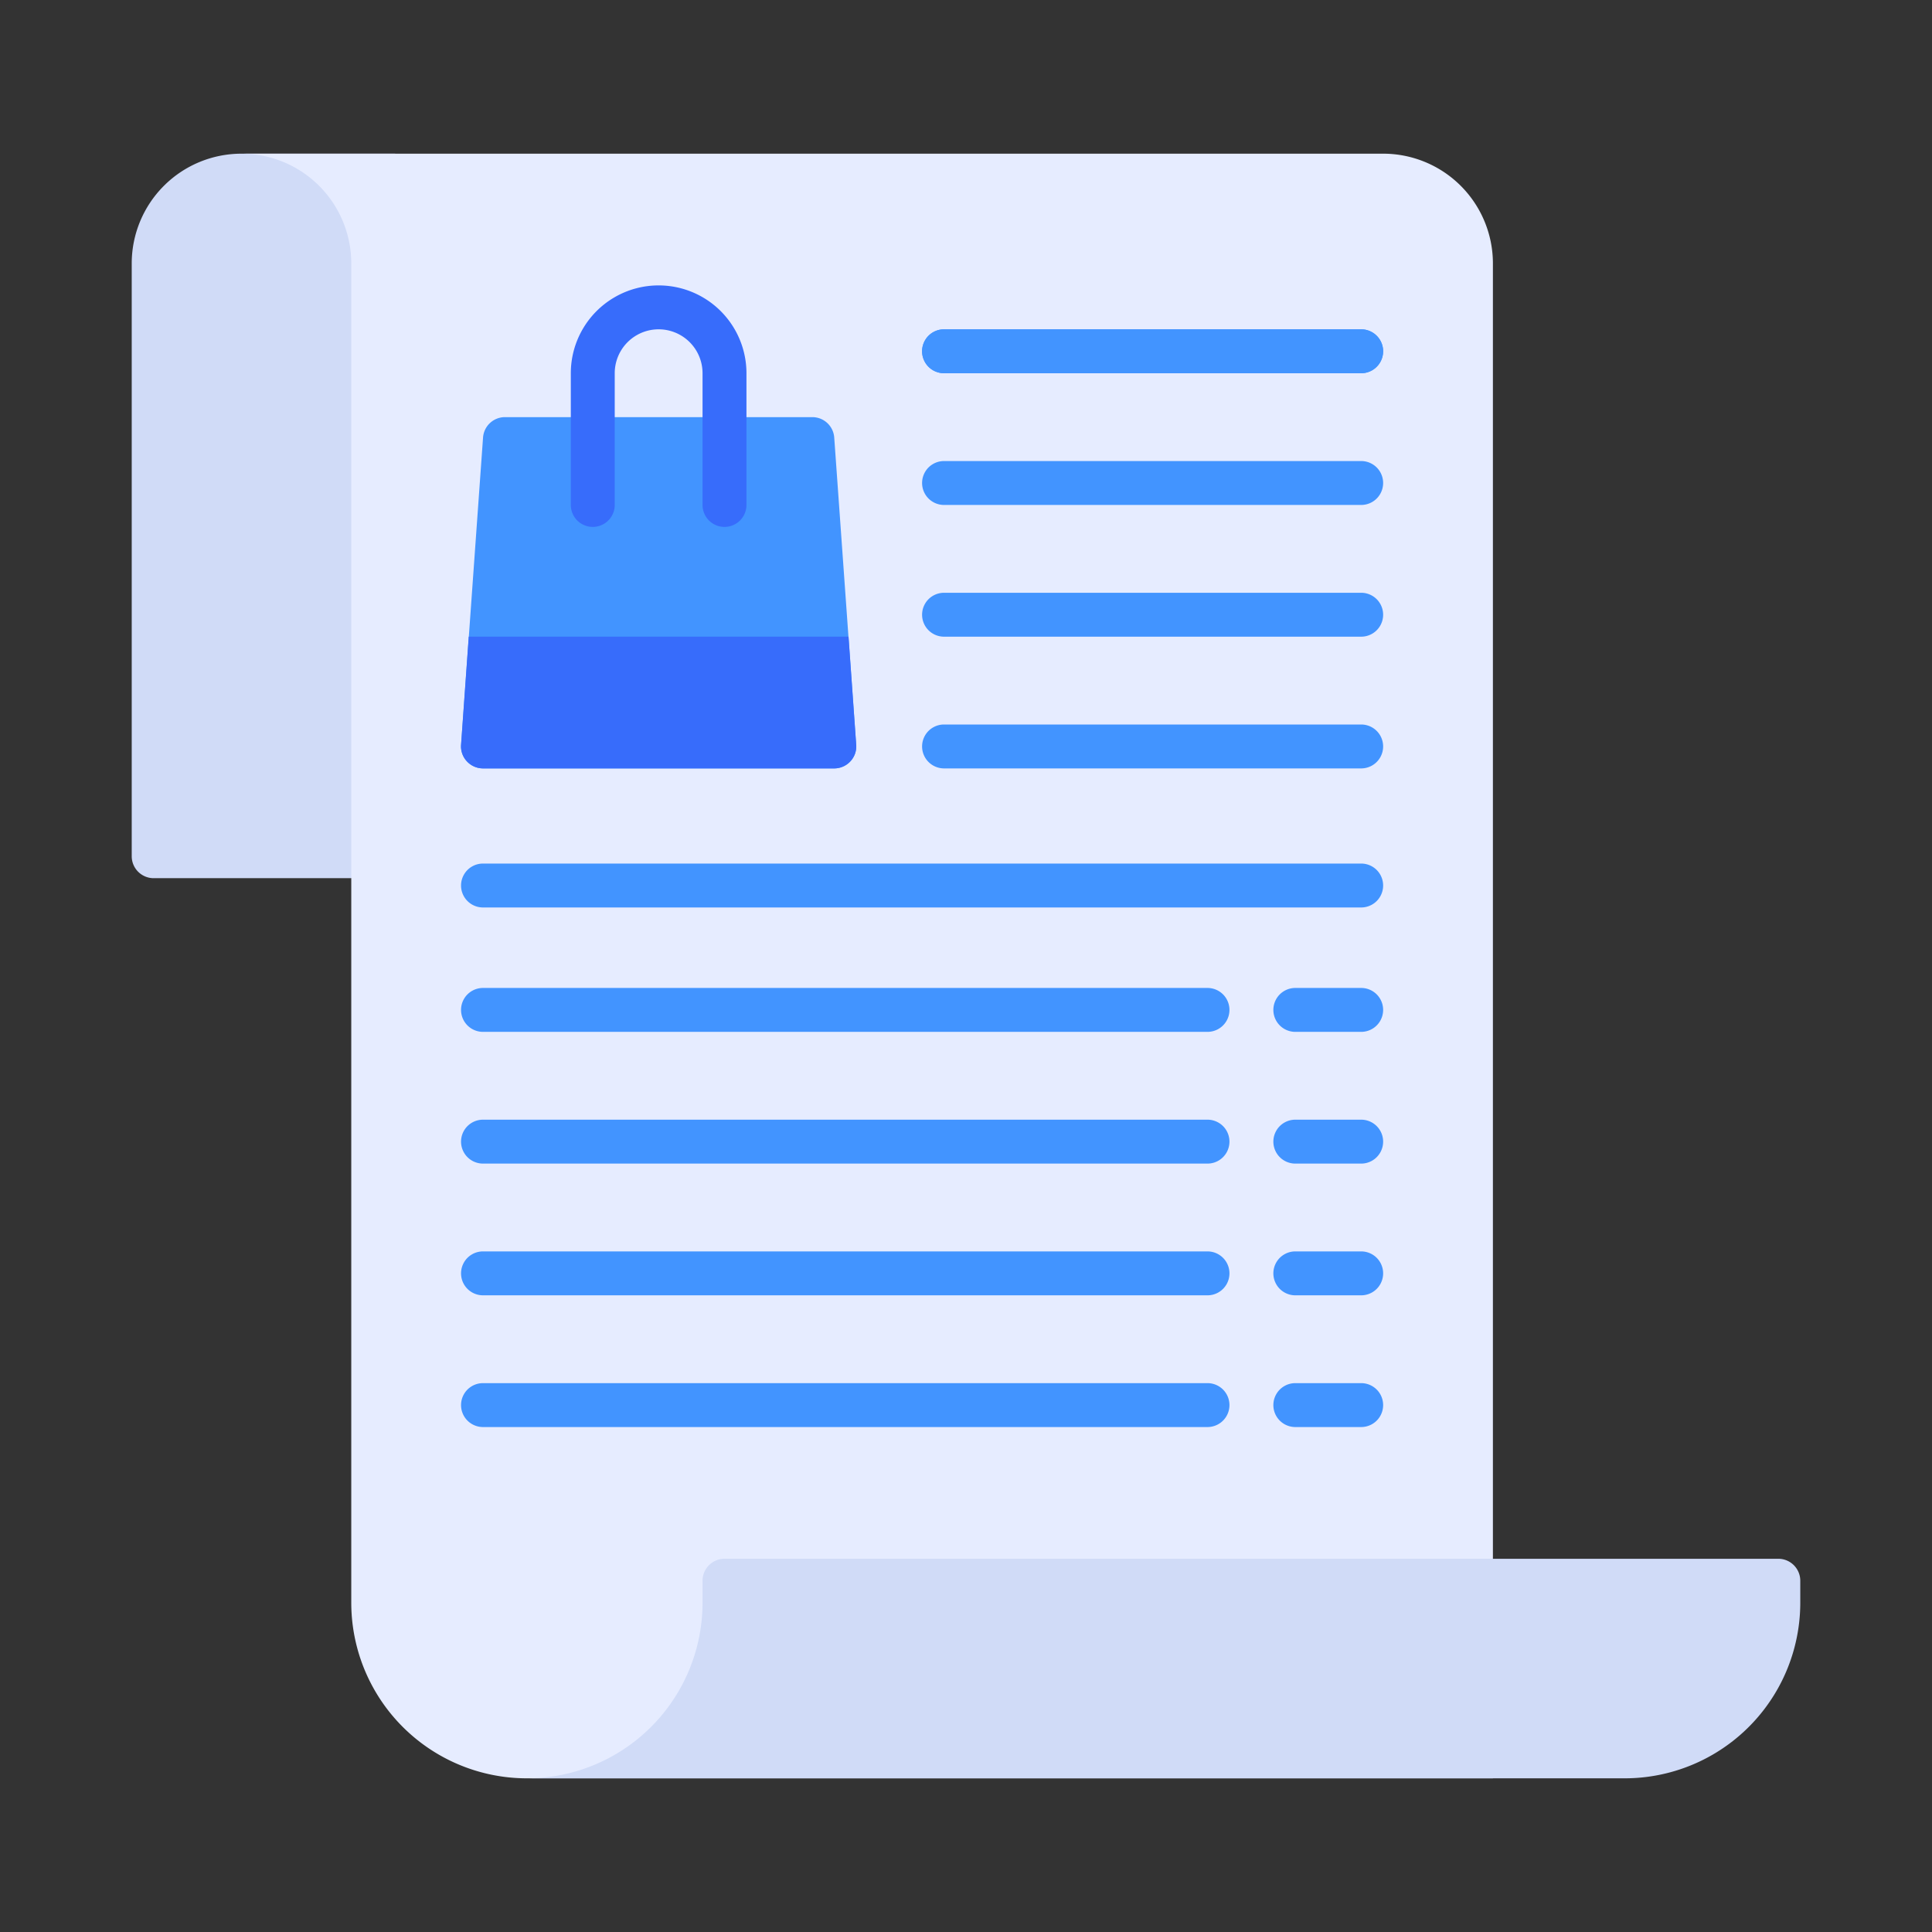 <svg height="512" viewBox="0 0 88 88" width="512" xmlns="http://www.w3.org/2000/svg"><rect x="0" y="0" width="88" height="88" fill="#333333" stroke="none"/><g id="Wishlist"><path d="m11 7a5 5 0 0 0 -5 5v27a1 1 0 0 0 1 1h11v-33z" fill="#d0dbf7"/><path d="m63 7h-52a5 5 0 0 1 5 5v61a8 8 0 0 0 8 8h44v-69a5 5 0 0 0 -5-5z" fill="#e6ecff"/><path d="m37.998 19.929a1 1 0 0 0 -.998-.929h-14a1 1 0 0 0 -.998.929l-1 14a1 1 0 0 0 .998 1.071h16a1 1 0 0 0 .998-1.071z" fill="#4294ff"/><path d="m33 24a1 1 0 0 1 -1-1v-6a2 2 0 0 0 -4 0v6a1 1 0 0 1 -2 0v-6a4 4 0 0 1 8 0v6a1 1 0 0 1 -1 1z" fill="#376cfb"/><g fill="#4294ff"><path d="m62 35h-19a1 1 0 0 1 0-2h19a1 1 0 0 1 0 2z"/><path d="m62 41.334h-40a1 1 0 0 1 0-2h40a1 1 0 0 1 0 2z"/><path d="m62 47h-3a1 1 0 0 1 0-2h3a1 1 0 0 1 0 2z"/><path d="m62 53h-3a1 1 0 0 1 0-2h3a1 1 0 0 1 0 2z"/><path d="m62 59h-3a1 1 0 0 1 0-2h3a1 1 0 0 1 0 2z"/><path d="m62 65h-3a1 1 0 0 1 0-2h3a1 1 0 0 1 0 2z"/><path d="m55 47h-33a1 1 0 0 1 0-2h33a1 1 0 0 1 0 2z"/><path d="m55 53h-33a1 1 0 0 1 0-2h33a1 1 0 0 1 0 2z"/><path d="m55 59h-33a1 1 0 0 1 0-2h33a1 1 0 0 1 0 2z"/><path d="m55 65h-33a1 1 0 0 1 0-2h33a1 1 0 0 1 0 2z"/><path d="m62 29h-19a1 1 0 0 1 0-2h19a1 1 0 0 1 0 2z"/><path d="m62 23h-19a1 1 0 0 1 0-2h19a1 1 0 0 1 0 2z"/><path d="m62 17h-19a1 1 0 0 1 0-2h19a1 1 0 0 1 0 2z"/><path d="m62 17h-19a1 1 0 0 1 0-2h19a1 1 0 0 1 0 2z"/></g><path d="m81 71h-48a1 1 0 0 0 -1 1v1a8 8 0 0 1 -8 8h50a8 8 0 0 0 8-8v-1a1 1 0 0 0 -1-1z" fill="#d0dbf7"/><path d="m39 33.93a.985.985 0 0 1 -.27.75 1.007 1.007 0 0 1 -.73.32h-16a1.007 1.007 0 0 1 -.73-.32.985.985 0 0 1 -.27-.75l.35-4.93h17.3z" fill="#376cfb"/></g></svg>